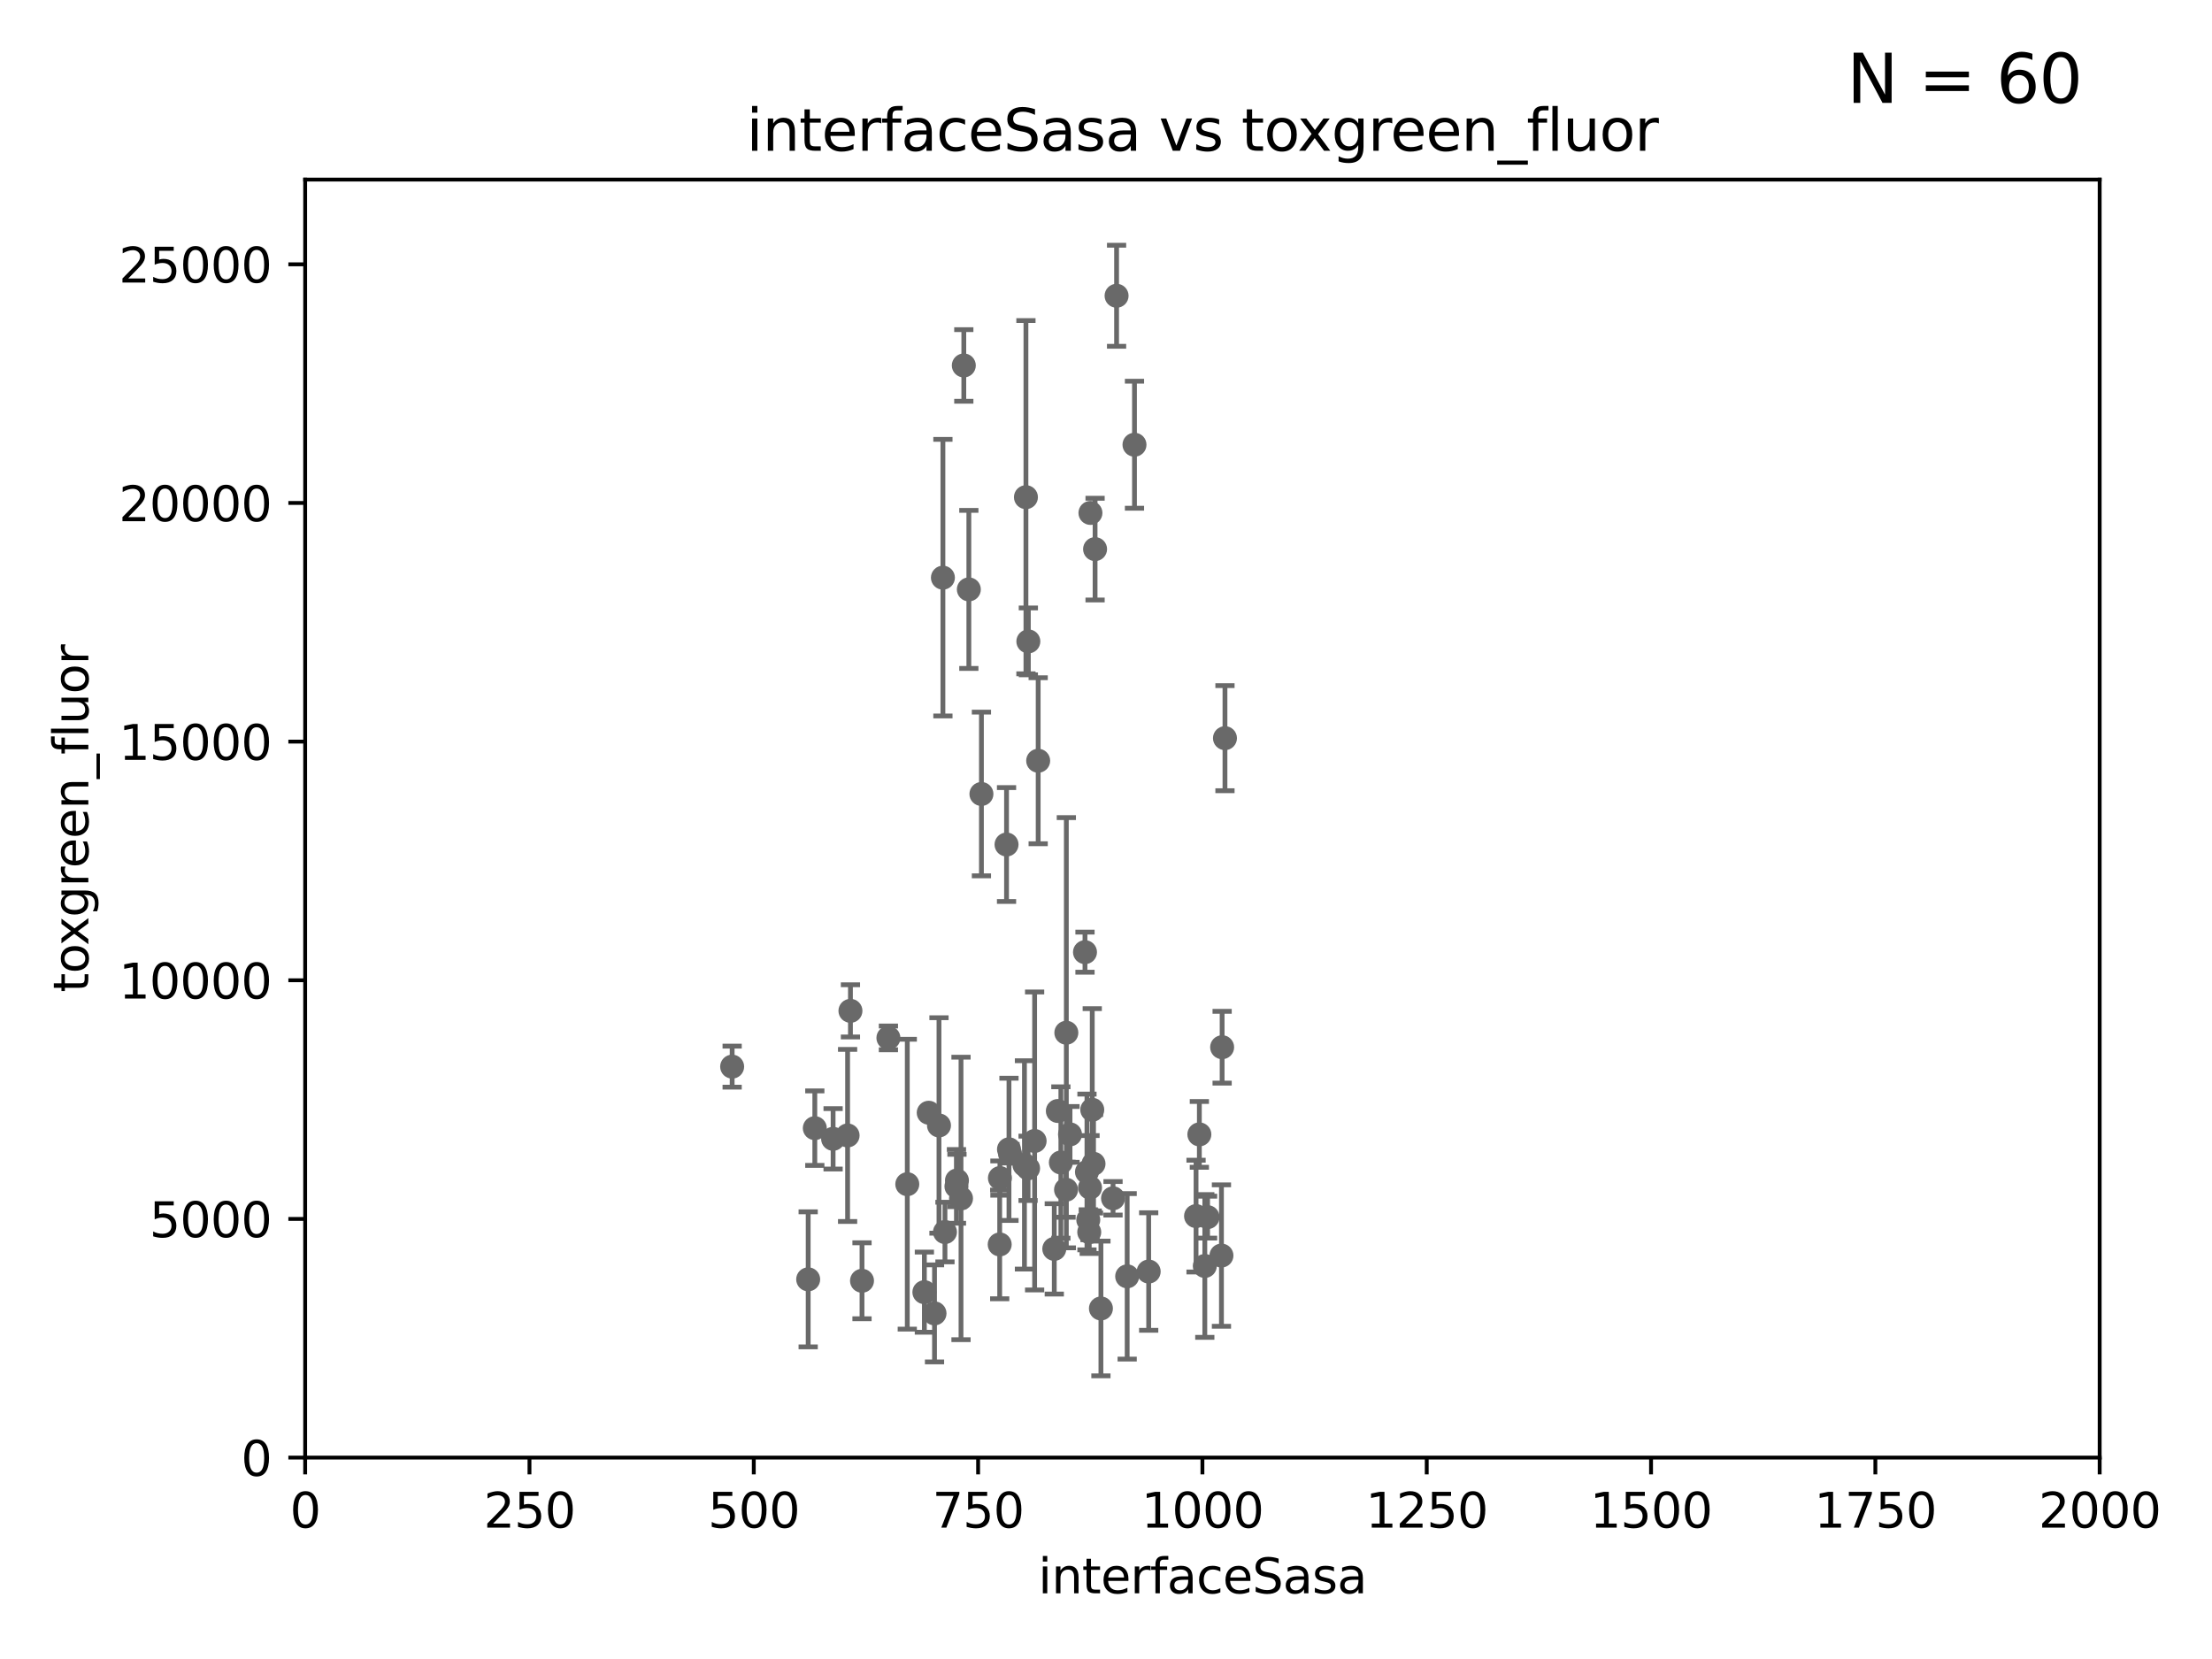 <?xml version="1.0" encoding="utf-8" standalone="no"?>
<!DOCTYPE svg PUBLIC "-//W3C//DTD SVG 1.1//EN"
  "http://www.w3.org/Graphics/SVG/1.1/DTD/svg11.dtd">
<svg xmlns:xlink="http://www.w3.org/1999/xlink" width="460.8pt" height="345.6pt" viewBox="0 0 460.8 345.6" xmlns="http://www.w3.org/2000/svg" version="1.1">
 <defs>
  <style type="text/css">*{stroke-linejoin: round; stroke-linecap: butt}</style>
 </defs>
 <g id="figure_1">
  <g id="patch_1">
   <path d="M 0 345.6 
L 460.8 345.6 
L 460.8 0 
L 0 0 
z
" style="fill: #ffffff"/>
  </g>
  <g id="axes_1">
   <g id="patch_2">
    <path d="M 63.571 303.64 
L 437.4 303.64 
L 437.4 37.411 
L 63.571 37.411 
z
" style="fill: #ffffff"/>
   </g>
   <g id="PathCollection_1">
    <defs>
     <path id="md50225b454" d="M 0 1.118 
C 0.297 1.118 0.581 1 0.791 0.791 
C 1 0.581 1.118 0.297 1.118 0 
C 1.118 -0.297 1 -0.581 0.791 -0.791 
C 0.581 -1 0.297 -1.118 0 -1.118 
C -0.297 -1.118 -0.581 -1 -0.791 -0.791 
C -1 -0.581 -1.118 -0.297 -1.118 0 
C -1.118 0.297 -1 0.581 -0.791 0.791 
C -0.581 1 -0.297 1.118 0 1.118 
z
" style="stroke: #696969"/>
    </defs>
    <g clip-path="url(#p2c2720942f)">
     <use xlink:href="#md50225b454" x="152.52" y="222.2" style="fill: #696969; stroke: #696969"/>
     <use xlink:href="#md50225b454" x="239.293" y="264.885" style="fill: #696969; stroke: #696969"/>
     <use xlink:href="#md50225b454" x="222.138" y="215.137" style="fill: #696969; stroke: #696969"/>
     <use xlink:href="#md50225b454" x="254.592" y="218.154" style="fill: #696969; stroke: #696969"/>
     <use xlink:href="#md50225b454" x="227.159" y="106.852" style="fill: #696969; stroke: #696969"/>
     <use xlink:href="#md50225b454" x="193.469" y="231.803" style="fill: #696969; stroke: #696969"/>
     <use xlink:href="#md50225b454" x="227.071" y="247.408" style="fill: #696969; stroke: #696969"/>
     <use xlink:href="#md50225b454" x="220.998" y="242.167" style="fill: #696969; stroke: #696969"/>
     <use xlink:href="#md50225b454" x="213.413" y="242.669" style="fill: #696969; stroke: #696969"/>
     <use xlink:href="#md50225b454" x="219.626" y="260.164" style="fill: #696969; stroke: #696969"/>
     <use xlink:href="#md50225b454" x="208.256" y="259.238" style="fill: #696969; stroke: #696969"/>
     <use xlink:href="#md50225b454" x="177.163" y="210.576" style="fill: #696969; stroke: #696969"/>
     <use xlink:href="#md50225b454" x="234.811" y="265.885" style="fill: #696969; stroke: #696969"/>
     <use xlink:href="#md50225b454" x="209.68" y="175.929" style="fill: #696969; stroke: #696969"/>
     <use xlink:href="#md50225b454" x="200.779" y="76.132" style="fill: #696969; stroke: #696969"/>
     <use xlink:href="#md50225b454" x="226.91" y="256.676" style="fill: #696969; stroke: #696969"/>
     <use xlink:href="#md50225b454" x="196.426" y="120.338" style="fill: #696969; stroke: #696969"/>
     <use xlink:href="#md50225b454" x="228.125" y="114.39" style="fill: #696969; stroke: #696969"/>
     <use xlink:href="#md50225b454" x="227.8" y="242.44" style="fill: #696969; stroke: #696969"/>
     <use xlink:href="#md50225b454" x="251.562" y="253.552" style="fill: #696969; stroke: #696969"/>
     <use xlink:href="#md50225b454" x="226.435" y="244.141" style="fill: #696969; stroke: #696969"/>
     <use xlink:href="#md50225b454" x="255.183" y="153.772" style="fill: #696969; stroke: #696969"/>
     <use xlink:href="#md50225b454" x="215.531" y="237.685" style="fill: #696969; stroke: #696969"/>
     <use xlink:href="#md50225b454" x="210.404" y="240.34" style="fill: #696969; stroke: #696969"/>
     <use xlink:href="#md50225b454" x="214.224" y="133.613" style="fill: #696969; stroke: #696969"/>
     <use xlink:href="#md50225b454" x="201.828" y="122.782" style="fill: #696969; stroke: #696969"/>
     <use xlink:href="#md50225b454" x="229.342" y="272.577" style="fill: #696969; stroke: #696969"/>
     <use xlink:href="#md50225b454" x="249.848" y="236.314" style="fill: #696969; stroke: #696969"/>
     <use xlink:href="#md50225b454" x="222.078" y="247.837" style="fill: #696969; stroke: #696969"/>
     <use xlink:href="#md50225b454" x="169.74" y="235.015" style="fill: #696969; stroke: #696969"/>
     <use xlink:href="#md50225b454" x="231.865" y="249.627" style="fill: #696969; stroke: #696969"/>
     <use xlink:href="#md50225b454" x="254.45" y="261.556" style="fill: #696969; stroke: #696969"/>
     <use xlink:href="#md50225b454" x="222.903" y="236.311" style="fill: #696969; stroke: #696969"/>
     <use xlink:href="#md50225b454" x="249.159" y="253.334" style="fill: #696969; stroke: #696969"/>
     <use xlink:href="#md50225b454" x="176.57" y="236.534" style="fill: #696969; stroke: #696969"/>
     <use xlink:href="#md50225b454" x="173.55" y="237.238" style="fill: #696969; stroke: #696969"/>
     <use xlink:href="#md50225b454" x="208.303" y="245.413" style="fill: #696969; stroke: #696969"/>
     <use xlink:href="#md50225b454" x="168.359" y="266.51" style="fill: #696969; stroke: #696969"/>
     <use xlink:href="#md50225b454" x="214.168" y="243.381" style="fill: #696969; stroke: #696969"/>
     <use xlink:href="#md50225b454" x="195.608" y="234.451" style="fill: #696969; stroke: #696969"/>
     <use xlink:href="#md50225b454" x="179.572" y="266.809" style="fill: #696969; stroke: #696969"/>
     <use xlink:href="#md50225b454" x="210.189" y="239.425" style="fill: #696969; stroke: #696969"/>
     <use xlink:href="#md50225b454" x="192.565" y="269.184" style="fill: #696969; stroke: #696969"/>
     <use xlink:href="#md50225b454" x="236.334" y="92.644" style="fill: #696969; stroke: #696969"/>
     <use xlink:href="#md50225b454" x="199.351" y="245.92" style="fill: #696969; stroke: #696969"/>
     <use xlink:href="#md50225b454" x="250.983" y="263.725" style="fill: #696969; stroke: #696969"/>
     <use xlink:href="#md50225b454" x="194.677" y="273.604" style="fill: #696969; stroke: #696969"/>
     <use xlink:href="#md50225b454" x="196.854" y="256.66" style="fill: #696969; stroke: #696969"/>
     <use xlink:href="#md50225b454" x="189.004" y="246.69" style="fill: #696969; stroke: #696969"/>
     <use xlink:href="#md50225b454" x="185.073" y="216.213" style="fill: #696969; stroke: #696969"/>
     <use xlink:href="#md50225b454" x="216.271" y="158.477" style="fill: #696969; stroke: #696969"/>
     <use xlink:href="#md50225b454" x="226.708" y="254.118" style="fill: #696969; stroke: #696969"/>
     <use xlink:href="#md50225b454" x="199.245" y="247.146" style="fill: #696969; stroke: #696969"/>
     <use xlink:href="#md50225b454" x="226.024" y="198.352" style="fill: #696969; stroke: #696969"/>
     <use xlink:href="#md50225b454" x="213.721" y="103.572" style="fill: #696969; stroke: #696969"/>
     <use xlink:href="#md50225b454" x="204.449" y="165.402" style="fill: #696969; stroke: #696969"/>
     <use xlink:href="#md50225b454" x="200.196" y="249.657" style="fill: #696969; stroke: #696969"/>
     <use xlink:href="#md50225b454" x="227.536" y="231.188" style="fill: #696969; stroke: #696969"/>
     <use xlink:href="#md50225b454" x="232.604" y="61.614" style="fill: #696969; stroke: #696969"/>
     <use xlink:href="#md50225b454" x="220.368" y="231.439" style="fill: #696969; stroke: #696969"/>
    </g>
   </g>
   <g id="matplotlib.axis_1">
    <g id="xtick_1">
     <g id="line2d_1">
      <defs>
       <path id="mc0ea9ac53d" d="M 0 0 
L 0 3.5 
" style="stroke: #000000; stroke-width: 0.8"/>
      </defs>
      <g>
       <use xlink:href="#mc0ea9ac53d" x="63.571" y="303.64" style="stroke: #000000; stroke-width: 0.8"/>
      </g>
     </g>
     <g id="text_1">
      <!-- 0 -->
      <g transform="translate(60.39 318.238)scale(0.1 -0.1)">
       <defs>
        <path id="DejaVuSans-30" d="M 2034 4250 
Q 1547 4250 1301 3770 
Q 1056 3291 1056 2328 
Q 1056 1369 1301 889 
Q 1547 409 2034 409 
Q 2525 409 2770 889 
Q 3016 1369 3016 2328 
Q 3016 3291 2770 3770 
Q 2525 4250 2034 4250 
z
M 2034 4750 
Q 2819 4750 3233 4129 
Q 3647 3509 3647 2328 
Q 3647 1150 3233 529 
Q 2819 -91 2034 -91 
Q 1250 -91 836 529 
Q 422 1150 422 2328 
Q 422 3509 836 4129 
Q 1250 4750 2034 4750 
z
" transform="scale(0.016)"/>
       </defs>
       <use xlink:href="#DejaVuSans-30"/>
      </g>
     </g>
    </g>
    <g id="xtick_2">
     <g id="line2d_2">
      <g>
       <use xlink:href="#mc0ea9ac53d" x="110.3" y="303.64" style="stroke: #000000; stroke-width: 0.8"/>
      </g>
     </g>
     <g id="text_2">
      <!-- 250 -->
      <g transform="translate(100.756 318.238)scale(0.1 -0.1)">
       <defs>
        <path id="DejaVuSans-32" d="M 1228 531 
L 3431 531 
L 3431 0 
L 469 0 
L 469 531 
Q 828 903 1448 1529 
Q 2069 2156 2228 2338 
Q 2531 2678 2651 2914 
Q 2772 3150 2772 3378 
Q 2772 3750 2511 3984 
Q 2250 4219 1831 4219 
Q 1534 4219 1204 4116 
Q 875 4013 500 3803 
L 500 4441 
Q 881 4594 1212 4672 
Q 1544 4750 1819 4750 
Q 2544 4750 2975 4387 
Q 3406 4025 3406 3419 
Q 3406 3131 3298 2873 
Q 3191 2616 2906 2266 
Q 2828 2175 2409 1742 
Q 1991 1309 1228 531 
z
" transform="scale(0.016)"/>
        <path id="DejaVuSans-35" d="M 691 4666 
L 3169 4666 
L 3169 4134 
L 1269 4134 
L 1269 2991 
Q 1406 3038 1543 3061 
Q 1681 3084 1819 3084 
Q 2600 3084 3056 2656 
Q 3513 2228 3513 1497 
Q 3513 744 3044 326 
Q 2575 -91 1722 -91 
Q 1428 -91 1123 -41 
Q 819 9 494 109 
L 494 744 
Q 775 591 1075 516 
Q 1375 441 1709 441 
Q 2250 441 2565 725 
Q 2881 1009 2881 1497 
Q 2881 1984 2565 2268 
Q 2250 2553 1709 2553 
Q 1456 2553 1204 2497 
Q 953 2441 691 2322 
L 691 4666 
z
" transform="scale(0.016)"/>
       </defs>
       <use xlink:href="#DejaVuSans-32"/>
       <use xlink:href="#DejaVuSans-35" x="63.623"/>
       <use xlink:href="#DejaVuSans-30" x="127.246"/>
      </g>
     </g>
    </g>
    <g id="xtick_3">
     <g id="line2d_3">
      <g>
       <use xlink:href="#mc0ea9ac53d" x="157.028" y="303.64" style="stroke: #000000; stroke-width: 0.8"/>
      </g>
     </g>
     <g id="text_3">
      <!-- 500 -->
      <g transform="translate(147.485 318.238)scale(0.1 -0.1)">
       <use xlink:href="#DejaVuSans-35"/>
       <use xlink:href="#DejaVuSans-30" x="63.623"/>
       <use xlink:href="#DejaVuSans-30" x="127.246"/>
      </g>
     </g>
    </g>
    <g id="xtick_4">
     <g id="line2d_4">
      <g>
       <use xlink:href="#mc0ea9ac53d" x="203.757" y="303.64" style="stroke: #000000; stroke-width: 0.8"/>
      </g>
     </g>
     <g id="text_4">
      <!-- 750 -->
      <g transform="translate(194.213 318.238)scale(0.1 -0.1)">
       <defs>
        <path id="DejaVuSans-37" d="M 525 4666 
L 3525 4666 
L 3525 4397 
L 1831 0 
L 1172 0 
L 2766 4134 
L 525 4134 
L 525 4666 
z
" transform="scale(0.016)"/>
       </defs>
       <use xlink:href="#DejaVuSans-37"/>
       <use xlink:href="#DejaVuSans-35" x="63.623"/>
       <use xlink:href="#DejaVuSans-30" x="127.246"/>
      </g>
     </g>
    </g>
    <g id="xtick_5">
     <g id="line2d_5">
      <g>
       <use xlink:href="#mc0ea9ac53d" x="250.486" y="303.64" style="stroke: #000000; stroke-width: 0.8"/>
      </g>
     </g>
     <g id="text_5">
      <!-- 1000 -->
      <g transform="translate(237.761 318.238)scale(0.1 -0.1)">
       <defs>
        <path id="DejaVuSans-31" d="M 794 531 
L 1825 531 
L 1825 4091 
L 703 3866 
L 703 4441 
L 1819 4666 
L 2450 4666 
L 2450 531 
L 3481 531 
L 3481 0 
L 794 0 
L 794 531 
z
" transform="scale(0.016)"/>
       </defs>
       <use xlink:href="#DejaVuSans-31"/>
       <use xlink:href="#DejaVuSans-30" x="63.623"/>
       <use xlink:href="#DejaVuSans-30" x="127.246"/>
       <use xlink:href="#DejaVuSans-30" x="190.869"/>
      </g>
     </g>
    </g>
    <g id="xtick_6">
     <g id="line2d_6">
      <g>
       <use xlink:href="#mc0ea9ac53d" x="297.214" y="303.64" style="stroke: #000000; stroke-width: 0.8"/>
      </g>
     </g>
     <g id="text_6">
      <!-- 1250 -->
      <g transform="translate(284.489 318.238)scale(0.1 -0.1)">
       <use xlink:href="#DejaVuSans-31"/>
       <use xlink:href="#DejaVuSans-32" x="63.623"/>
       <use xlink:href="#DejaVuSans-35" x="127.246"/>
       <use xlink:href="#DejaVuSans-30" x="190.869"/>
      </g>
     </g>
    </g>
    <g id="xtick_7">
     <g id="line2d_7">
      <g>
       <use xlink:href="#mc0ea9ac53d" x="343.943" y="303.64" style="stroke: #000000; stroke-width: 0.8"/>
      </g>
     </g>
     <g id="text_7">
      <!-- 1500 -->
      <g transform="translate(331.218 318.238)scale(0.1 -0.1)">
       <use xlink:href="#DejaVuSans-31"/>
       <use xlink:href="#DejaVuSans-35" x="63.623"/>
       <use xlink:href="#DejaVuSans-30" x="127.246"/>
       <use xlink:href="#DejaVuSans-30" x="190.869"/>
      </g>
     </g>
    </g>
    <g id="xtick_8">
     <g id="line2d_8">
      <g>
       <use xlink:href="#mc0ea9ac53d" x="390.671" y="303.64" style="stroke: #000000; stroke-width: 0.8"/>
      </g>
     </g>
     <g id="text_8">
      <!-- 1750 -->
      <g transform="translate(377.946 318.238)scale(0.1 -0.1)">
       <use xlink:href="#DejaVuSans-31"/>
       <use xlink:href="#DejaVuSans-37" x="63.623"/>
       <use xlink:href="#DejaVuSans-35" x="127.246"/>
       <use xlink:href="#DejaVuSans-30" x="190.869"/>
      </g>
     </g>
    </g>
    <g id="xtick_9">
     <g id="line2d_9">
      <g>
       <use xlink:href="#mc0ea9ac53d" x="437.4" y="303.64" style="stroke: #000000; stroke-width: 0.8"/>
      </g>
     </g>
     <g id="text_9">
      <!-- 2000 -->
      <g transform="translate(424.675 318.238)scale(0.1 -0.1)">
       <use xlink:href="#DejaVuSans-32"/>
       <use xlink:href="#DejaVuSans-30" x="63.623"/>
       <use xlink:href="#DejaVuSans-30" x="127.246"/>
       <use xlink:href="#DejaVuSans-30" x="190.869"/>
      </g>
     </g>
    </g>
    <g id="text_10">
     <!-- interfaceSasa -->
     <g transform="translate(216.279 331.917)scale(0.1 -0.1)">
      <defs>
       <path id="DejaVuSans-69" d="M 603 3500 
L 1178 3500 
L 1178 0 
L 603 0 
L 603 3500 
z
M 603 4863 
L 1178 4863 
L 1178 4134 
L 603 4134 
L 603 4863 
z
" transform="scale(0.016)"/>
       <path id="DejaVuSans-6e" d="M 3513 2113 
L 3513 0 
L 2938 0 
L 2938 2094 
Q 2938 2591 2744 2837 
Q 2550 3084 2163 3084 
Q 1697 3084 1428 2787 
Q 1159 2491 1159 1978 
L 1159 0 
L 581 0 
L 581 3500 
L 1159 3500 
L 1159 2956 
Q 1366 3272 1645 3428 
Q 1925 3584 2291 3584 
Q 2894 3584 3203 3211 
Q 3513 2838 3513 2113 
z
" transform="scale(0.016)"/>
       <path id="DejaVuSans-74" d="M 1172 4494 
L 1172 3500 
L 2356 3500 
L 2356 3053 
L 1172 3053 
L 1172 1153 
Q 1172 725 1289 603 
Q 1406 481 1766 481 
L 2356 481 
L 2356 0 
L 1766 0 
Q 1100 0 847 248 
Q 594 497 594 1153 
L 594 3053 
L 172 3053 
L 172 3500 
L 594 3500 
L 594 4494 
L 1172 4494 
z
" transform="scale(0.016)"/>
       <path id="DejaVuSans-65" d="M 3597 1894 
L 3597 1613 
L 953 1613 
Q 991 1019 1311 708 
Q 1631 397 2203 397 
Q 2534 397 2845 478 
Q 3156 559 3463 722 
L 3463 178 
Q 3153 47 2828 -22 
Q 2503 -91 2169 -91 
Q 1331 -91 842 396 
Q 353 884 353 1716 
Q 353 2575 817 3079 
Q 1281 3584 2069 3584 
Q 2775 3584 3186 3129 
Q 3597 2675 3597 1894 
z
M 3022 2063 
Q 3016 2534 2758 2815 
Q 2500 3097 2075 3097 
Q 1594 3097 1305 2825 
Q 1016 2553 972 2059 
L 3022 2063 
z
" transform="scale(0.016)"/>
       <path id="DejaVuSans-72" d="M 2631 2963 
Q 2534 3019 2420 3045 
Q 2306 3072 2169 3072 
Q 1681 3072 1420 2755 
Q 1159 2438 1159 1844 
L 1159 0 
L 581 0 
L 581 3500 
L 1159 3500 
L 1159 2956 
Q 1341 3275 1631 3429 
Q 1922 3584 2338 3584 
Q 2397 3584 2469 3576 
Q 2541 3569 2628 3553 
L 2631 2963 
z
" transform="scale(0.016)"/>
       <path id="DejaVuSans-66" d="M 2375 4863 
L 2375 4384 
L 1825 4384 
Q 1516 4384 1395 4259 
Q 1275 4134 1275 3809 
L 1275 3500 
L 2222 3500 
L 2222 3053 
L 1275 3053 
L 1275 0 
L 697 0 
L 697 3053 
L 147 3053 
L 147 3500 
L 697 3500 
L 697 3744 
Q 697 4328 969 4595 
Q 1241 4863 1831 4863 
L 2375 4863 
z
" transform="scale(0.016)"/>
       <path id="DejaVuSans-61" d="M 2194 1759 
Q 1497 1759 1228 1600 
Q 959 1441 959 1056 
Q 959 750 1161 570 
Q 1363 391 1709 391 
Q 2188 391 2477 730 
Q 2766 1069 2766 1631 
L 2766 1759 
L 2194 1759 
z
M 3341 1997 
L 3341 0 
L 2766 0 
L 2766 531 
Q 2569 213 2275 61 
Q 1981 -91 1556 -91 
Q 1019 -91 701 211 
Q 384 513 384 1019 
Q 384 1609 779 1909 
Q 1175 2209 1959 2209 
L 2766 2209 
L 2766 2266 
Q 2766 2663 2505 2880 
Q 2244 3097 1772 3097 
Q 1472 3097 1187 3025 
Q 903 2953 641 2809 
L 641 3341 
Q 956 3463 1253 3523 
Q 1550 3584 1831 3584 
Q 2591 3584 2966 3190 
Q 3341 2797 3341 1997 
z
" transform="scale(0.016)"/>
       <path id="DejaVuSans-63" d="M 3122 3366 
L 3122 2828 
Q 2878 2963 2633 3030 
Q 2388 3097 2138 3097 
Q 1578 3097 1268 2742 
Q 959 2388 959 1747 
Q 959 1106 1268 751 
Q 1578 397 2138 397 
Q 2388 397 2633 464 
Q 2878 531 3122 666 
L 3122 134 
Q 2881 22 2623 -34 
Q 2366 -91 2075 -91 
Q 1284 -91 818 406 
Q 353 903 353 1747 
Q 353 2603 823 3093 
Q 1294 3584 2113 3584 
Q 2378 3584 2631 3529 
Q 2884 3475 3122 3366 
z
" transform="scale(0.016)"/>
       <path id="DejaVuSans-53" d="M 3425 4513 
L 3425 3897 
Q 3066 4069 2747 4153 
Q 2428 4238 2131 4238 
Q 1616 4238 1336 4038 
Q 1056 3838 1056 3469 
Q 1056 3159 1242 3001 
Q 1428 2844 1947 2747 
L 2328 2669 
Q 3034 2534 3370 2195 
Q 3706 1856 3706 1288 
Q 3706 609 3251 259 
Q 2797 -91 1919 -91 
Q 1588 -91 1214 -16 
Q 841 59 441 206 
L 441 856 
Q 825 641 1194 531 
Q 1563 422 1919 422 
Q 2459 422 2753 634 
Q 3047 847 3047 1241 
Q 3047 1584 2836 1778 
Q 2625 1972 2144 2069 
L 1759 2144 
Q 1053 2284 737 2584 
Q 422 2884 422 3419 
Q 422 4038 858 4394 
Q 1294 4750 2059 4750 
Q 2388 4750 2728 4690 
Q 3069 4631 3425 4513 
z
" transform="scale(0.016)"/>
       <path id="DejaVuSans-73" d="M 2834 3397 
L 2834 2853 
Q 2591 2978 2328 3040 
Q 2066 3103 1784 3103 
Q 1356 3103 1142 2972 
Q 928 2841 928 2578 
Q 928 2378 1081 2264 
Q 1234 2150 1697 2047 
L 1894 2003 
Q 2506 1872 2764 1633 
Q 3022 1394 3022 966 
Q 3022 478 2636 193 
Q 2250 -91 1575 -91 
Q 1294 -91 989 -36 
Q 684 19 347 128 
L 347 722 
Q 666 556 975 473 
Q 1284 391 1588 391 
Q 1994 391 2212 530 
Q 2431 669 2431 922 
Q 2431 1156 2273 1281 
Q 2116 1406 1581 1522 
L 1381 1569 
Q 847 1681 609 1914 
Q 372 2147 372 2553 
Q 372 3047 722 3315 
Q 1072 3584 1716 3584 
Q 2034 3584 2315 3537 
Q 2597 3491 2834 3397 
z
" transform="scale(0.016)"/>
      </defs>
      <use xlink:href="#DejaVuSans-69"/>
      <use xlink:href="#DejaVuSans-6e" x="27.783"/>
      <use xlink:href="#DejaVuSans-74" x="91.162"/>
      <use xlink:href="#DejaVuSans-65" x="130.371"/>
      <use xlink:href="#DejaVuSans-72" x="191.895"/>
      <use xlink:href="#DejaVuSans-66" x="233.008"/>
      <use xlink:href="#DejaVuSans-61" x="268.213"/>
      <use xlink:href="#DejaVuSans-63" x="329.492"/>
      <use xlink:href="#DejaVuSans-65" x="384.473"/>
      <use xlink:href="#DejaVuSans-53" x="445.996"/>
      <use xlink:href="#DejaVuSans-61" x="509.473"/>
      <use xlink:href="#DejaVuSans-73" x="570.752"/>
      <use xlink:href="#DejaVuSans-61" x="622.852"/>
     </g>
    </g>
   </g>
   <g id="matplotlib.axis_2">
    <g id="ytick_1">
     <g id="line2d_10">
      <defs>
       <path id="m5cbb2c9a38" d="M 0 0 
L -3.5 0 
" style="stroke: #000000; stroke-width: 0.8"/>
      </defs>
      <g>
       <use xlink:href="#m5cbb2c9a38" x="63.571" y="303.64" style="stroke: #000000; stroke-width: 0.8"/>
      </g>
     </g>
     <g id="text_11">
      <!-- 0 -->
      <g transform="translate(50.209 307.439)scale(0.1 -0.1)">
       <use xlink:href="#DejaVuSans-30"/>
      </g>
     </g>
    </g>
    <g id="ytick_2">
     <g id="line2d_11">
      <g>
       <use xlink:href="#m5cbb2c9a38" x="63.571" y="253.925" style="stroke: #000000; stroke-width: 0.8"/>
      </g>
     </g>
     <g id="text_12">
      <!-- 5000 -->
      <g transform="translate(31.121 257.724)scale(0.1 -0.1)">
       <use xlink:href="#DejaVuSans-35"/>
       <use xlink:href="#DejaVuSans-30" x="63.623"/>
       <use xlink:href="#DejaVuSans-30" x="127.246"/>
       <use xlink:href="#DejaVuSans-30" x="190.869"/>
      </g>
     </g>
    </g>
    <g id="ytick_3">
     <g id="line2d_12">
      <g>
       <use xlink:href="#m5cbb2c9a38" x="63.571" y="204.209" style="stroke: #000000; stroke-width: 0.8"/>
      </g>
     </g>
     <g id="text_13">
      <!-- 10000 -->
      <g transform="translate(24.759 208.009)scale(0.1 -0.1)">
       <use xlink:href="#DejaVuSans-31"/>
       <use xlink:href="#DejaVuSans-30" x="63.623"/>
       <use xlink:href="#DejaVuSans-30" x="127.246"/>
       <use xlink:href="#DejaVuSans-30" x="190.869"/>
       <use xlink:href="#DejaVuSans-30" x="254.492"/>
      </g>
     </g>
    </g>
    <g id="ytick_4">
     <g id="line2d_13">
      <g>
       <use xlink:href="#m5cbb2c9a38" x="63.571" y="154.494" style="stroke: #000000; stroke-width: 0.8"/>
      </g>
     </g>
     <g id="text_14">
      <!-- 15000 -->
      <g transform="translate(24.759 158.293)scale(0.1 -0.1)">
       <use xlink:href="#DejaVuSans-31"/>
       <use xlink:href="#DejaVuSans-35" x="63.623"/>
       <use xlink:href="#DejaVuSans-30" x="127.246"/>
       <use xlink:href="#DejaVuSans-30" x="190.869"/>
       <use xlink:href="#DejaVuSans-30" x="254.492"/>
      </g>
     </g>
    </g>
    <g id="ytick_5">
     <g id="line2d_14">
      <g>
       <use xlink:href="#m5cbb2c9a38" x="63.571" y="104.779" style="stroke: #000000; stroke-width: 0.8"/>
      </g>
     </g>
     <g id="text_15">
      <!-- 20000 -->
      <g transform="translate(24.759 108.578)scale(0.1 -0.1)">
       <use xlink:href="#DejaVuSans-32"/>
       <use xlink:href="#DejaVuSans-30" x="63.623"/>
       <use xlink:href="#DejaVuSans-30" x="127.246"/>
       <use xlink:href="#DejaVuSans-30" x="190.869"/>
       <use xlink:href="#DejaVuSans-30" x="254.492"/>
      </g>
     </g>
    </g>
    <g id="ytick_6">
     <g id="line2d_15">
      <g>
       <use xlink:href="#m5cbb2c9a38" x="63.571" y="55.063" style="stroke: #000000; stroke-width: 0.8"/>
      </g>
     </g>
     <g id="text_16">
      <!-- 25000 -->
      <g transform="translate(24.759 58.862)scale(0.1 -0.1)">
       <use xlink:href="#DejaVuSans-32"/>
       <use xlink:href="#DejaVuSans-35" x="63.623"/>
       <use xlink:href="#DejaVuSans-30" x="127.246"/>
       <use xlink:href="#DejaVuSans-30" x="190.869"/>
       <use xlink:href="#DejaVuSans-30" x="254.492"/>
      </g>
     </g>
    </g>
    <g id="text_17">
     <!-- toxgreen_fluor -->
     <g transform="translate(18.401 206.72)rotate(-90)scale(0.1 -0.1)">
      <defs>
       <path id="DejaVuSans-6f" d="M 1959 3097 
Q 1497 3097 1228 2736 
Q 959 2375 959 1747 
Q 959 1119 1226 758 
Q 1494 397 1959 397 
Q 2419 397 2687 759 
Q 2956 1122 2956 1747 
Q 2956 2369 2687 2733 
Q 2419 3097 1959 3097 
z
M 1959 3584 
Q 2709 3584 3137 3096 
Q 3566 2609 3566 1747 
Q 3566 888 3137 398 
Q 2709 -91 1959 -91 
Q 1206 -91 779 398 
Q 353 888 353 1747 
Q 353 2609 779 3096 
Q 1206 3584 1959 3584 
z
" transform="scale(0.016)"/>
       <path id="DejaVuSans-78" d="M 3513 3500 
L 2247 1797 
L 3578 0 
L 2900 0 
L 1881 1375 
L 863 0 
L 184 0 
L 1544 1831 
L 300 3500 
L 978 3500 
L 1906 2253 
L 2834 3500 
L 3513 3500 
z
" transform="scale(0.016)"/>
       <path id="DejaVuSans-67" d="M 2906 1791 
Q 2906 2416 2648 2759 
Q 2391 3103 1925 3103 
Q 1463 3103 1205 2759 
Q 947 2416 947 1791 
Q 947 1169 1205 825 
Q 1463 481 1925 481 
Q 2391 481 2648 825 
Q 2906 1169 2906 1791 
z
M 3481 434 
Q 3481 -459 3084 -895 
Q 2688 -1331 1869 -1331 
Q 1566 -1331 1297 -1286 
Q 1028 -1241 775 -1147 
L 775 -588 
Q 1028 -725 1275 -790 
Q 1522 -856 1778 -856 
Q 2344 -856 2625 -561 
Q 2906 -266 2906 331 
L 2906 616 
Q 2728 306 2450 153 
Q 2172 0 1784 0 
Q 1141 0 747 490 
Q 353 981 353 1791 
Q 353 2603 747 3093 
Q 1141 3584 1784 3584 
Q 2172 3584 2450 3431 
Q 2728 3278 2906 2969 
L 2906 3500 
L 3481 3500 
L 3481 434 
z
" transform="scale(0.016)"/>
       <path id="DejaVuSans-5f" d="M 3263 -1063 
L 3263 -1509 
L -63 -1509 
L -63 -1063 
L 3263 -1063 
z
" transform="scale(0.016)"/>
       <path id="DejaVuSans-6c" d="M 603 4863 
L 1178 4863 
L 1178 0 
L 603 0 
L 603 4863 
z
" transform="scale(0.016)"/>
       <path id="DejaVuSans-75" d="M 544 1381 
L 544 3500 
L 1119 3500 
L 1119 1403 
Q 1119 906 1312 657 
Q 1506 409 1894 409 
Q 2359 409 2629 706 
Q 2900 1003 2900 1516 
L 2900 3500 
L 3475 3500 
L 3475 0 
L 2900 0 
L 2900 538 
Q 2691 219 2414 64 
Q 2138 -91 1772 -91 
Q 1169 -91 856 284 
Q 544 659 544 1381 
z
M 1991 3584 
L 1991 3584 
z
" transform="scale(0.016)"/>
      </defs>
      <use xlink:href="#DejaVuSans-74"/>
      <use xlink:href="#DejaVuSans-6f" x="39.209"/>
      <use xlink:href="#DejaVuSans-78" x="97.266"/>
      <use xlink:href="#DejaVuSans-67" x="156.445"/>
      <use xlink:href="#DejaVuSans-72" x="219.922"/>
      <use xlink:href="#DejaVuSans-65" x="258.785"/>
      <use xlink:href="#DejaVuSans-65" x="320.309"/>
      <use xlink:href="#DejaVuSans-6e" x="381.832"/>
      <use xlink:href="#DejaVuSans-5f" x="445.211"/>
      <use xlink:href="#DejaVuSans-66" x="495.211"/>
      <use xlink:href="#DejaVuSans-6c" x="530.416"/>
      <use xlink:href="#DejaVuSans-75" x="558.199"/>
      <use xlink:href="#DejaVuSans-6f" x="621.578"/>
      <use xlink:href="#DejaVuSans-72" x="682.76"/>
     </g>
    </g>
   </g>
   <g id="LineCollection_1">
    <path d="M 152.52 226.471 
L 152.52 217.928 
" clip-path="url(#p2c2720942f)" style="fill: none; stroke: #696969"/>
    <path d="M 239.293 277.129 
L 239.293 252.641 
" clip-path="url(#p2c2720942f)" style="fill: none; stroke: #696969"/>
    <path d="M 222.138 259.95 
L 222.138 170.324 
" clip-path="url(#p2c2720942f)" style="fill: none; stroke: #696969"/>
    <path d="M 254.592 225.633 
L 254.592 210.676 
" clip-path="url(#p2c2720942f)" style="fill: none; stroke: #696969"/>
    <path d="M 227.159 107.531 
L 227.159 106.173 
" clip-path="url(#p2c2720942f)" style="fill: none; stroke: #696969"/>
    <path d="M 193.469 232.489 
L 193.469 231.117 
" clip-path="url(#p2c2720942f)" style="fill: none; stroke: #696969"/>
    <path d="M 227.071 258.256 
L 227.071 236.559 
" clip-path="url(#p2c2720942f)" style="fill: none; stroke: #696969"/>
    <path d="M 220.998 257.936 
L 220.998 226.398 
" clip-path="url(#p2c2720942f)" style="fill: none; stroke: #696969"/>
    <path d="M 213.413 264.372 
L 213.413 220.966 
" clip-path="url(#p2c2720942f)" style="fill: none; stroke: #696969"/>
    <path d="M 219.626 269.572 
L 219.626 250.756 
" clip-path="url(#p2c2720942f)" style="fill: none; stroke: #696969"/>
    <path d="M 208.256 270.556 
L 208.256 247.919 
" clip-path="url(#p2c2720942f)" style="fill: none; stroke: #696969"/>
    <path d="M 177.163 216.015 
L 177.163 205.138 
" clip-path="url(#p2c2720942f)" style="fill: none; stroke: #696969"/>
    <path d="M 234.811 283.124 
L 234.811 248.646 
" clip-path="url(#p2c2720942f)" style="fill: none; stroke: #696969"/>
    <path d="M 209.68 187.788 
L 209.68 164.07 
" clip-path="url(#p2c2720942f)" style="fill: none; stroke: #696969"/>
    <path d="M 200.779 83.593 
L 200.779 68.672 
" clip-path="url(#p2c2720942f)" style="fill: none; stroke: #696969"/>
    <path d="M 226.91 261.121 
L 226.91 252.231 
" clip-path="url(#p2c2720942f)" style="fill: none; stroke: #696969"/>
    <path d="M 196.426 149.148 
L 196.426 91.528 
" clip-path="url(#p2c2720942f)" style="fill: none; stroke: #696969"/>
    <path d="M 228.125 124.986 
L 228.125 103.795 
" clip-path="url(#p2c2720942f)" style="fill: none; stroke: #696969"/>
    <path d="M 227.8 252.692 
L 227.8 232.189 
" clip-path="url(#p2c2720942f)" style="fill: none; stroke: #696969"/>
    <path d="M 251.562 257.916 
L 251.562 249.188 
" clip-path="url(#p2c2720942f)" style="fill: none; stroke: #696969"/>
    <path d="M 226.435 260.365 
L 226.435 227.916 
" clip-path="url(#p2c2720942f)" style="fill: none; stroke: #696969"/>
    <path d="M 255.183 164.719 
L 255.183 142.826 
" clip-path="url(#p2c2720942f)" style="fill: none; stroke: #696969"/>
    <path d="M 215.531 268.723 
L 215.531 206.647 
" clip-path="url(#p2c2720942f)" style="fill: none; stroke: #696969"/>
    <path d="M 210.404 242.273 
L 210.404 238.408 
" clip-path="url(#p2c2720942f)" style="fill: none; stroke: #696969"/>
    <path d="M 214.224 140.578 
L 214.224 126.648 
" clip-path="url(#p2c2720942f)" style="fill: none; stroke: #696969"/>
    <path d="M 201.828 139.246 
L 201.828 106.318 
" clip-path="url(#p2c2720942f)" style="fill: none; stroke: #696969"/>
    <path d="M 229.342 286.609 
L 229.342 258.546 
" clip-path="url(#p2c2720942f)" style="fill: none; stroke: #696969"/>
    <path d="M 249.848 243.166 
L 249.848 229.462 
" clip-path="url(#p2c2720942f)" style="fill: none; stroke: #696969"/>
    <path d="M 222.078 253.574 
L 222.078 242.1 
" clip-path="url(#p2c2720942f)" style="fill: none; stroke: #696969"/>
    <path d="M 169.74 242.774 
L 169.74 227.255 
" clip-path="url(#p2c2720942f)" style="fill: none; stroke: #696969"/>
    <path d="M 231.865 253.12 
L 231.865 246.134 
" clip-path="url(#p2c2720942f)" style="fill: none; stroke: #696969"/>
    <path d="M 254.45 276.286 
L 254.45 246.827 
" clip-path="url(#p2c2720942f)" style="fill: none; stroke: #696969"/>
    <path d="M 222.903 242.12 
L 222.903 230.502 
" clip-path="url(#p2c2720942f)" style="fill: none; stroke: #696969"/>
    <path d="M 249.159 264.978 
L 249.159 241.691 
" clip-path="url(#p2c2720942f)" style="fill: none; stroke: #696969"/>
    <path d="M 176.57 254.454 
L 176.57 218.613 
" clip-path="url(#p2c2720942f)" style="fill: none; stroke: #696969"/>
    <path d="M 173.55 243.529 
L 173.55 230.947 
" clip-path="url(#p2c2720942f)" style="fill: none; stroke: #696969"/>
    <path d="M 208.303 248.978 
L 208.303 241.849 
" clip-path="url(#p2c2720942f)" style="fill: none; stroke: #696969"/>
    <path d="M 168.359 280.575 
L 168.359 252.445 
" clip-path="url(#p2c2720942f)" style="fill: none; stroke: #696969"/>
    <path d="M 214.168 250.085 
L 214.168 236.678 
" clip-path="url(#p2c2720942f)" style="fill: none; stroke: #696969"/>
    <path d="M 195.608 256.894 
L 195.608 212.008 
" clip-path="url(#p2c2720942f)" style="fill: none; stroke: #696969"/>
    <path d="M 179.572 274.722 
L 179.572 258.896 
" clip-path="url(#p2c2720942f)" style="fill: none; stroke: #696969"/>
    <path d="M 210.189 254.237 
L 210.189 224.613 
" clip-path="url(#p2c2720942f)" style="fill: none; stroke: #696969"/>
    <path d="M 192.565 277.534 
L 192.565 260.834 
" clip-path="url(#p2c2720942f)" style="fill: none; stroke: #696969"/>
    <path d="M 236.334 105.875 
L 236.334 79.413 
" clip-path="url(#p2c2720942f)" style="fill: none; stroke: #696969"/>
    <path d="M 199.351 251.369 
L 199.351 240.47 
" clip-path="url(#p2c2720942f)" style="fill: none; stroke: #696969"/>
    <path d="M 250.983 278.595 
L 250.983 248.856 
" clip-path="url(#p2c2720942f)" style="fill: none; stroke: #696969"/>
    <path d="M 194.677 283.707 
L 194.677 263.501 
" clip-path="url(#p2c2720942f)" style="fill: none; stroke: #696969"/>
    <path d="M 196.854 262.872 
L 196.854 250.447 
" clip-path="url(#p2c2720942f)" style="fill: none; stroke: #696969"/>
    <path d="M 189.004 276.882 
L 189.004 216.498 
" clip-path="url(#p2c2720942f)" style="fill: none; stroke: #696969"/>
    <path d="M 185.073 218.689 
L 185.073 213.737 
" clip-path="url(#p2c2720942f)" style="fill: none; stroke: #696969"/>
    <path d="M 216.271 175.768 
L 216.271 141.185 
" clip-path="url(#p2c2720942f)" style="fill: none; stroke: #696969"/>
    <path d="M 226.708 256.23 
L 226.708 252.006 
" clip-path="url(#p2c2720942f)" style="fill: none; stroke: #696969"/>
    <path d="M 199.245 254.825 
L 199.245 239.466 
" clip-path="url(#p2c2720942f)" style="fill: none; stroke: #696969"/>
    <path d="M 226.024 202.531 
L 226.024 194.173 
" clip-path="url(#p2c2720942f)" style="fill: none; stroke: #696969"/>
    <path d="M 213.721 140.364 
L 213.721 66.78 
" clip-path="url(#p2c2720942f)" style="fill: none; stroke: #696969"/>
    <path d="M 204.449 182.454 
L 204.449 148.349 
" clip-path="url(#p2c2720942f)" style="fill: none; stroke: #696969"/>
    <path d="M 200.196 279.08 
L 200.196 220.233 
" clip-path="url(#p2c2720942f)" style="fill: none; stroke: #696969"/>
    <path d="M 227.536 252.255 
L 227.536 210.121 
" clip-path="url(#p2c2720942f)" style="fill: none; stroke: #696969"/>
    <path d="M 232.604 72.14 
L 232.604 51.088 
" clip-path="url(#p2c2720942f)" style="fill: none; stroke: #696969"/>
    <path d="M 220.368 232.352 
L 220.368 230.525 
" clip-path="url(#p2c2720942f)" style="fill: none; stroke: #696969"/>
   </g>
   <g id="line2d_16">
    <defs>
     <path id="md3f0b3f369" d="M 2 0 
L -2 -0 
" style="stroke: #696969"/>
    </defs>
    <g clip-path="url(#p2c2720942f)">
     <use xlink:href="#md3f0b3f369" x="152.52" y="226.471" style="fill: #696969; stroke: #696969"/>
     <use xlink:href="#md3f0b3f369" x="239.293" y="277.129" style="fill: #696969; stroke: #696969"/>
     <use xlink:href="#md3f0b3f369" x="222.138" y="259.95" style="fill: #696969; stroke: #696969"/>
     <use xlink:href="#md3f0b3f369" x="254.592" y="225.633" style="fill: #696969; stroke: #696969"/>
     <use xlink:href="#md3f0b3f369" x="227.159" y="107.531" style="fill: #696969; stroke: #696969"/>
     <use xlink:href="#md3f0b3f369" x="193.469" y="232.489" style="fill: #696969; stroke: #696969"/>
     <use xlink:href="#md3f0b3f369" x="227.071" y="258.256" style="fill: #696969; stroke: #696969"/>
     <use xlink:href="#md3f0b3f369" x="220.998" y="257.936" style="fill: #696969; stroke: #696969"/>
     <use xlink:href="#md3f0b3f369" x="213.413" y="264.372" style="fill: #696969; stroke: #696969"/>
     <use xlink:href="#md3f0b3f369" x="219.626" y="269.572" style="fill: #696969; stroke: #696969"/>
     <use xlink:href="#md3f0b3f369" x="208.256" y="270.556" style="fill: #696969; stroke: #696969"/>
     <use xlink:href="#md3f0b3f369" x="177.163" y="216.015" style="fill: #696969; stroke: #696969"/>
     <use xlink:href="#md3f0b3f369" x="234.811" y="283.124" style="fill: #696969; stroke: #696969"/>
     <use xlink:href="#md3f0b3f369" x="209.68" y="187.788" style="fill: #696969; stroke: #696969"/>
     <use xlink:href="#md3f0b3f369" x="200.779" y="83.593" style="fill: #696969; stroke: #696969"/>
     <use xlink:href="#md3f0b3f369" x="226.91" y="261.121" style="fill: #696969; stroke: #696969"/>
     <use xlink:href="#md3f0b3f369" x="196.426" y="149.148" style="fill: #696969; stroke: #696969"/>
     <use xlink:href="#md3f0b3f369" x="228.125" y="124.986" style="fill: #696969; stroke: #696969"/>
     <use xlink:href="#md3f0b3f369" x="227.8" y="252.692" style="fill: #696969; stroke: #696969"/>
     <use xlink:href="#md3f0b3f369" x="251.562" y="257.916" style="fill: #696969; stroke: #696969"/>
     <use xlink:href="#md3f0b3f369" x="226.435" y="260.365" style="fill: #696969; stroke: #696969"/>
     <use xlink:href="#md3f0b3f369" x="255.183" y="164.719" style="fill: #696969; stroke: #696969"/>
     <use xlink:href="#md3f0b3f369" x="215.531" y="268.723" style="fill: #696969; stroke: #696969"/>
     <use xlink:href="#md3f0b3f369" x="210.404" y="242.273" style="fill: #696969; stroke: #696969"/>
     <use xlink:href="#md3f0b3f369" x="214.224" y="140.578" style="fill: #696969; stroke: #696969"/>
     <use xlink:href="#md3f0b3f369" x="201.828" y="139.246" style="fill: #696969; stroke: #696969"/>
     <use xlink:href="#md3f0b3f369" x="229.342" y="286.609" style="fill: #696969; stroke: #696969"/>
     <use xlink:href="#md3f0b3f369" x="249.848" y="243.166" style="fill: #696969; stroke: #696969"/>
     <use xlink:href="#md3f0b3f369" x="222.078" y="253.574" style="fill: #696969; stroke: #696969"/>
     <use xlink:href="#md3f0b3f369" x="169.74" y="242.774" style="fill: #696969; stroke: #696969"/>
     <use xlink:href="#md3f0b3f369" x="231.865" y="253.12" style="fill: #696969; stroke: #696969"/>
     <use xlink:href="#md3f0b3f369" x="254.45" y="276.286" style="fill: #696969; stroke: #696969"/>
     <use xlink:href="#md3f0b3f369" x="222.903" y="242.12" style="fill: #696969; stroke: #696969"/>
     <use xlink:href="#md3f0b3f369" x="249.159" y="264.978" style="fill: #696969; stroke: #696969"/>
     <use xlink:href="#md3f0b3f369" x="176.57" y="254.454" style="fill: #696969; stroke: #696969"/>
     <use xlink:href="#md3f0b3f369" x="173.55" y="243.529" style="fill: #696969; stroke: #696969"/>
     <use xlink:href="#md3f0b3f369" x="208.303" y="248.978" style="fill: #696969; stroke: #696969"/>
     <use xlink:href="#md3f0b3f369" x="168.359" y="280.575" style="fill: #696969; stroke: #696969"/>
     <use xlink:href="#md3f0b3f369" x="214.168" y="250.085" style="fill: #696969; stroke: #696969"/>
     <use xlink:href="#md3f0b3f369" x="195.608" y="256.894" style="fill: #696969; stroke: #696969"/>
     <use xlink:href="#md3f0b3f369" x="179.572" y="274.722" style="fill: #696969; stroke: #696969"/>
     <use xlink:href="#md3f0b3f369" x="210.189" y="254.237" style="fill: #696969; stroke: #696969"/>
     <use xlink:href="#md3f0b3f369" x="192.565" y="277.534" style="fill: #696969; stroke: #696969"/>
     <use xlink:href="#md3f0b3f369" x="236.334" y="105.875" style="fill: #696969; stroke: #696969"/>
     <use xlink:href="#md3f0b3f369" x="199.351" y="251.369" style="fill: #696969; stroke: #696969"/>
     <use xlink:href="#md3f0b3f369" x="250.983" y="278.595" style="fill: #696969; stroke: #696969"/>
     <use xlink:href="#md3f0b3f369" x="194.677" y="283.707" style="fill: #696969; stroke: #696969"/>
     <use xlink:href="#md3f0b3f369" x="196.854" y="262.872" style="fill: #696969; stroke: #696969"/>
     <use xlink:href="#md3f0b3f369" x="189.004" y="276.882" style="fill: #696969; stroke: #696969"/>
     <use xlink:href="#md3f0b3f369" x="185.073" y="218.689" style="fill: #696969; stroke: #696969"/>
     <use xlink:href="#md3f0b3f369" x="216.271" y="175.768" style="fill: #696969; stroke: #696969"/>
     <use xlink:href="#md3f0b3f369" x="226.708" y="256.23" style="fill: #696969; stroke: #696969"/>
     <use xlink:href="#md3f0b3f369" x="199.245" y="254.825" style="fill: #696969; stroke: #696969"/>
     <use xlink:href="#md3f0b3f369" x="226.024" y="202.531" style="fill: #696969; stroke: #696969"/>
     <use xlink:href="#md3f0b3f369" x="213.721" y="140.364" style="fill: #696969; stroke: #696969"/>
     <use xlink:href="#md3f0b3f369" x="204.449" y="182.454" style="fill: #696969; stroke: #696969"/>
     <use xlink:href="#md3f0b3f369" x="200.196" y="279.08" style="fill: #696969; stroke: #696969"/>
     <use xlink:href="#md3f0b3f369" x="227.536" y="252.255" style="fill: #696969; stroke: #696969"/>
     <use xlink:href="#md3f0b3f369" x="232.604" y="72.14" style="fill: #696969; stroke: #696969"/>
     <use xlink:href="#md3f0b3f369" x="220.368" y="232.352" style="fill: #696969; stroke: #696969"/>
    </g>
   </g>
   <g id="line2d_17">
    <g clip-path="url(#p2c2720942f)">
     <use xlink:href="#md3f0b3f369" x="152.52" y="217.928" style="fill: #696969; stroke: #696969"/>
     <use xlink:href="#md3f0b3f369" x="239.293" y="252.641" style="fill: #696969; stroke: #696969"/>
     <use xlink:href="#md3f0b3f369" x="222.138" y="170.324" style="fill: #696969; stroke: #696969"/>
     <use xlink:href="#md3f0b3f369" x="254.592" y="210.676" style="fill: #696969; stroke: #696969"/>
     <use xlink:href="#md3f0b3f369" x="227.159" y="106.173" style="fill: #696969; stroke: #696969"/>
     <use xlink:href="#md3f0b3f369" x="193.469" y="231.117" style="fill: #696969; stroke: #696969"/>
     <use xlink:href="#md3f0b3f369" x="227.071" y="236.559" style="fill: #696969; stroke: #696969"/>
     <use xlink:href="#md3f0b3f369" x="220.998" y="226.398" style="fill: #696969; stroke: #696969"/>
     <use xlink:href="#md3f0b3f369" x="213.413" y="220.966" style="fill: #696969; stroke: #696969"/>
     <use xlink:href="#md3f0b3f369" x="219.626" y="250.756" style="fill: #696969; stroke: #696969"/>
     <use xlink:href="#md3f0b3f369" x="208.256" y="247.919" style="fill: #696969; stroke: #696969"/>
     <use xlink:href="#md3f0b3f369" x="177.163" y="205.138" style="fill: #696969; stroke: #696969"/>
     <use xlink:href="#md3f0b3f369" x="234.811" y="248.646" style="fill: #696969; stroke: #696969"/>
     <use xlink:href="#md3f0b3f369" x="209.68" y="164.07" style="fill: #696969; stroke: #696969"/>
     <use xlink:href="#md3f0b3f369" x="200.779" y="68.672" style="fill: #696969; stroke: #696969"/>
     <use xlink:href="#md3f0b3f369" x="226.91" y="252.231" style="fill: #696969; stroke: #696969"/>
     <use xlink:href="#md3f0b3f369" x="196.426" y="91.528" style="fill: #696969; stroke: #696969"/>
     <use xlink:href="#md3f0b3f369" x="228.125" y="103.795" style="fill: #696969; stroke: #696969"/>
     <use xlink:href="#md3f0b3f369" x="227.8" y="232.189" style="fill: #696969; stroke: #696969"/>
     <use xlink:href="#md3f0b3f369" x="251.562" y="249.188" style="fill: #696969; stroke: #696969"/>
     <use xlink:href="#md3f0b3f369" x="226.435" y="227.916" style="fill: #696969; stroke: #696969"/>
     <use xlink:href="#md3f0b3f369" x="255.183" y="142.826" style="fill: #696969; stroke: #696969"/>
     <use xlink:href="#md3f0b3f369" x="215.531" y="206.647" style="fill: #696969; stroke: #696969"/>
     <use xlink:href="#md3f0b3f369" x="210.404" y="238.408" style="fill: #696969; stroke: #696969"/>
     <use xlink:href="#md3f0b3f369" x="214.224" y="126.648" style="fill: #696969; stroke: #696969"/>
     <use xlink:href="#md3f0b3f369" x="201.828" y="106.318" style="fill: #696969; stroke: #696969"/>
     <use xlink:href="#md3f0b3f369" x="229.342" y="258.546" style="fill: #696969; stroke: #696969"/>
     <use xlink:href="#md3f0b3f369" x="249.848" y="229.462" style="fill: #696969; stroke: #696969"/>
     <use xlink:href="#md3f0b3f369" x="222.078" y="242.1" style="fill: #696969; stroke: #696969"/>
     <use xlink:href="#md3f0b3f369" x="169.74" y="227.255" style="fill: #696969; stroke: #696969"/>
     <use xlink:href="#md3f0b3f369" x="231.865" y="246.134" style="fill: #696969; stroke: #696969"/>
     <use xlink:href="#md3f0b3f369" x="254.45" y="246.827" style="fill: #696969; stroke: #696969"/>
     <use xlink:href="#md3f0b3f369" x="222.903" y="230.502" style="fill: #696969; stroke: #696969"/>
     <use xlink:href="#md3f0b3f369" x="249.159" y="241.691" style="fill: #696969; stroke: #696969"/>
     <use xlink:href="#md3f0b3f369" x="176.57" y="218.613" style="fill: #696969; stroke: #696969"/>
     <use xlink:href="#md3f0b3f369" x="173.55" y="230.947" style="fill: #696969; stroke: #696969"/>
     <use xlink:href="#md3f0b3f369" x="208.303" y="241.849" style="fill: #696969; stroke: #696969"/>
     <use xlink:href="#md3f0b3f369" x="168.359" y="252.445" style="fill: #696969; stroke: #696969"/>
     <use xlink:href="#md3f0b3f369" x="214.168" y="236.678" style="fill: #696969; stroke: #696969"/>
     <use xlink:href="#md3f0b3f369" x="195.608" y="212.008" style="fill: #696969; stroke: #696969"/>
     <use xlink:href="#md3f0b3f369" x="179.572" y="258.896" style="fill: #696969; stroke: #696969"/>
     <use xlink:href="#md3f0b3f369" x="210.189" y="224.613" style="fill: #696969; stroke: #696969"/>
     <use xlink:href="#md3f0b3f369" x="192.565" y="260.834" style="fill: #696969; stroke: #696969"/>
     <use xlink:href="#md3f0b3f369" x="236.334" y="79.413" style="fill: #696969; stroke: #696969"/>
     <use xlink:href="#md3f0b3f369" x="199.351" y="240.47" style="fill: #696969; stroke: #696969"/>
     <use xlink:href="#md3f0b3f369" x="250.983" y="248.856" style="fill: #696969; stroke: #696969"/>
     <use xlink:href="#md3f0b3f369" x="194.677" y="263.501" style="fill: #696969; stroke: #696969"/>
     <use xlink:href="#md3f0b3f369" x="196.854" y="250.447" style="fill: #696969; stroke: #696969"/>
     <use xlink:href="#md3f0b3f369" x="189.004" y="216.498" style="fill: #696969; stroke: #696969"/>
     <use xlink:href="#md3f0b3f369" x="185.073" y="213.737" style="fill: #696969; stroke: #696969"/>
     <use xlink:href="#md3f0b3f369" x="216.271" y="141.185" style="fill: #696969; stroke: #696969"/>
     <use xlink:href="#md3f0b3f369" x="226.708" y="252.006" style="fill: #696969; stroke: #696969"/>
     <use xlink:href="#md3f0b3f369" x="199.245" y="239.466" style="fill: #696969; stroke: #696969"/>
     <use xlink:href="#md3f0b3f369" x="226.024" y="194.173" style="fill: #696969; stroke: #696969"/>
     <use xlink:href="#md3f0b3f369" x="213.721" y="66.78" style="fill: #696969; stroke: #696969"/>
     <use xlink:href="#md3f0b3f369" x="204.449" y="148.349" style="fill: #696969; stroke: #696969"/>
     <use xlink:href="#md3f0b3f369" x="200.196" y="220.233" style="fill: #696969; stroke: #696969"/>
     <use xlink:href="#md3f0b3f369" x="227.536" y="210.121" style="fill: #696969; stroke: #696969"/>
     <use xlink:href="#md3f0b3f369" x="232.604" y="51.088" style="fill: #696969; stroke: #696969"/>
     <use xlink:href="#md3f0b3f369" x="220.368" y="230.525" style="fill: #696969; stroke: #696969"/>
    </g>
   </g>
   <g id="line2d_18">
    <defs>
     <path id="m3f203ae077" d="M 0 2 
C 0.53 2 1.039 1.789 1.414 1.414 
C 1.789 1.039 2 0.53 2 0 
C 2 -0.53 1.789 -1.039 1.414 -1.414 
C 1.039 -1.789 0.53 -2 0 -2 
C -0.53 -2 -1.039 -1.789 -1.414 -1.414 
C -1.789 -1.039 -2 -0.53 -2 0 
C -2 0.53 -1.789 1.039 -1.414 1.414 
C -1.039 1.789 -0.53 2 0 2 
z
" style="stroke: #696969"/>
    </defs>
    <g clip-path="url(#p2c2720942f)">
     <use xlink:href="#m3f203ae077" x="152.52" y="222.2" style="fill: #696969; stroke: #696969"/>
     <use xlink:href="#m3f203ae077" x="239.293" y="264.885" style="fill: #696969; stroke: #696969"/>
     <use xlink:href="#m3f203ae077" x="222.138" y="215.137" style="fill: #696969; stroke: #696969"/>
     <use xlink:href="#m3f203ae077" x="254.592" y="218.154" style="fill: #696969; stroke: #696969"/>
     <use xlink:href="#m3f203ae077" x="227.159" y="106.852" style="fill: #696969; stroke: #696969"/>
     <use xlink:href="#m3f203ae077" x="193.469" y="231.803" style="fill: #696969; stroke: #696969"/>
     <use xlink:href="#m3f203ae077" x="227.071" y="247.408" style="fill: #696969; stroke: #696969"/>
     <use xlink:href="#m3f203ae077" x="220.998" y="242.167" style="fill: #696969; stroke: #696969"/>
     <use xlink:href="#m3f203ae077" x="213.413" y="242.669" style="fill: #696969; stroke: #696969"/>
     <use xlink:href="#m3f203ae077" x="219.626" y="260.164" style="fill: #696969; stroke: #696969"/>
     <use xlink:href="#m3f203ae077" x="208.256" y="259.238" style="fill: #696969; stroke: #696969"/>
     <use xlink:href="#m3f203ae077" x="177.163" y="210.576" style="fill: #696969; stroke: #696969"/>
     <use xlink:href="#m3f203ae077" x="234.811" y="265.885" style="fill: #696969; stroke: #696969"/>
     <use xlink:href="#m3f203ae077" x="209.68" y="175.929" style="fill: #696969; stroke: #696969"/>
     <use xlink:href="#m3f203ae077" x="200.779" y="76.132" style="fill: #696969; stroke: #696969"/>
     <use xlink:href="#m3f203ae077" x="226.91" y="256.676" style="fill: #696969; stroke: #696969"/>
     <use xlink:href="#m3f203ae077" x="196.426" y="120.338" style="fill: #696969; stroke: #696969"/>
     <use xlink:href="#m3f203ae077" x="228.125" y="114.39" style="fill: #696969; stroke: #696969"/>
     <use xlink:href="#m3f203ae077" x="227.8" y="242.44" style="fill: #696969; stroke: #696969"/>
     <use xlink:href="#m3f203ae077" x="251.562" y="253.552" style="fill: #696969; stroke: #696969"/>
     <use xlink:href="#m3f203ae077" x="226.435" y="244.141" style="fill: #696969; stroke: #696969"/>
     <use xlink:href="#m3f203ae077" x="255.183" y="153.772" style="fill: #696969; stroke: #696969"/>
     <use xlink:href="#m3f203ae077" x="215.531" y="237.685" style="fill: #696969; stroke: #696969"/>
     <use xlink:href="#m3f203ae077" x="210.404" y="240.34" style="fill: #696969; stroke: #696969"/>
     <use xlink:href="#m3f203ae077" x="214.224" y="133.613" style="fill: #696969; stroke: #696969"/>
     <use xlink:href="#m3f203ae077" x="201.828" y="122.782" style="fill: #696969; stroke: #696969"/>
     <use xlink:href="#m3f203ae077" x="229.342" y="272.577" style="fill: #696969; stroke: #696969"/>
     <use xlink:href="#m3f203ae077" x="249.848" y="236.314" style="fill: #696969; stroke: #696969"/>
     <use xlink:href="#m3f203ae077" x="222.078" y="247.837" style="fill: #696969; stroke: #696969"/>
     <use xlink:href="#m3f203ae077" x="169.74" y="235.015" style="fill: #696969; stroke: #696969"/>
     <use xlink:href="#m3f203ae077" x="231.865" y="249.627" style="fill: #696969; stroke: #696969"/>
     <use xlink:href="#m3f203ae077" x="254.45" y="261.556" style="fill: #696969; stroke: #696969"/>
     <use xlink:href="#m3f203ae077" x="222.903" y="236.311" style="fill: #696969; stroke: #696969"/>
     <use xlink:href="#m3f203ae077" x="249.159" y="253.334" style="fill: #696969; stroke: #696969"/>
     <use xlink:href="#m3f203ae077" x="176.57" y="236.534" style="fill: #696969; stroke: #696969"/>
     <use xlink:href="#m3f203ae077" x="173.55" y="237.238" style="fill: #696969; stroke: #696969"/>
     <use xlink:href="#m3f203ae077" x="208.303" y="245.413" style="fill: #696969; stroke: #696969"/>
     <use xlink:href="#m3f203ae077" x="168.359" y="266.51" style="fill: #696969; stroke: #696969"/>
     <use xlink:href="#m3f203ae077" x="214.168" y="243.381" style="fill: #696969; stroke: #696969"/>
     <use xlink:href="#m3f203ae077" x="195.608" y="234.451" style="fill: #696969; stroke: #696969"/>
     <use xlink:href="#m3f203ae077" x="179.572" y="266.809" style="fill: #696969; stroke: #696969"/>
     <use xlink:href="#m3f203ae077" x="210.189" y="239.425" style="fill: #696969; stroke: #696969"/>
     <use xlink:href="#m3f203ae077" x="192.565" y="269.184" style="fill: #696969; stroke: #696969"/>
     <use xlink:href="#m3f203ae077" x="236.334" y="92.644" style="fill: #696969; stroke: #696969"/>
     <use xlink:href="#m3f203ae077" x="199.351" y="245.92" style="fill: #696969; stroke: #696969"/>
     <use xlink:href="#m3f203ae077" x="250.983" y="263.725" style="fill: #696969; stroke: #696969"/>
     <use xlink:href="#m3f203ae077" x="194.677" y="273.604" style="fill: #696969; stroke: #696969"/>
     <use xlink:href="#m3f203ae077" x="196.854" y="256.66" style="fill: #696969; stroke: #696969"/>
     <use xlink:href="#m3f203ae077" x="189.004" y="246.69" style="fill: #696969; stroke: #696969"/>
     <use xlink:href="#m3f203ae077" x="185.073" y="216.213" style="fill: #696969; stroke: #696969"/>
     <use xlink:href="#m3f203ae077" x="216.271" y="158.477" style="fill: #696969; stroke: #696969"/>
     <use xlink:href="#m3f203ae077" x="226.708" y="254.118" style="fill: #696969; stroke: #696969"/>
     <use xlink:href="#m3f203ae077" x="199.245" y="247.146" style="fill: #696969; stroke: #696969"/>
     <use xlink:href="#m3f203ae077" x="226.024" y="198.352" style="fill: #696969; stroke: #696969"/>
     <use xlink:href="#m3f203ae077" x="213.721" y="103.572" style="fill: #696969; stroke: #696969"/>
     <use xlink:href="#m3f203ae077" x="204.449" y="165.402" style="fill: #696969; stroke: #696969"/>
     <use xlink:href="#m3f203ae077" x="200.196" y="249.657" style="fill: #696969; stroke: #696969"/>
     <use xlink:href="#m3f203ae077" x="227.536" y="231.188" style="fill: #696969; stroke: #696969"/>
     <use xlink:href="#m3f203ae077" x="232.604" y="61.614" style="fill: #696969; stroke: #696969"/>
     <use xlink:href="#m3f203ae077" x="220.368" y="231.439" style="fill: #696969; stroke: #696969"/>
    </g>
   </g>
   <g id="patch_3">
    <path d="M 63.571 303.64 
L 63.571 37.411 
" style="fill: none; stroke: #000000; stroke-width: 0.8; stroke-linejoin: miter; stroke-linecap: square"/>
   </g>
   <g id="patch_4">
    <path d="M 437.4 303.64 
L 437.4 37.411 
" style="fill: none; stroke: #000000; stroke-width: 0.8; stroke-linejoin: miter; stroke-linecap: square"/>
   </g>
   <g id="patch_5">
    <path d="M 63.571 303.64 
L 437.4 303.64 
" style="fill: none; stroke: #000000; stroke-width: 0.8; stroke-linejoin: miter; stroke-linecap: square"/>
   </g>
   <g id="patch_6">
    <path d="M 63.571 37.411 
L 437.4 37.411 
" style="fill: none; stroke: #000000; stroke-width: 0.8; stroke-linejoin: miter; stroke-linecap: square"/>
   </g>
   <g id="text_18">
    <!-- N = 60 -->
    <g transform="translate(384.743 21.426)scale(0.14 -0.14)">
     <defs>
      <path id="DejaVuSans-4e" d="M 628 4666 
L 1478 4666 
L 3547 763 
L 3547 4666 
L 4159 4666 
L 4159 0 
L 3309 0 
L 1241 3903 
L 1241 0 
L 628 0 
L 628 4666 
z
" transform="scale(0.016)"/>
      <path id="DejaVuSans-20" transform="scale(0.016)"/>
      <path id="DejaVuSans-3d" d="M 678 2906 
L 4684 2906 
L 4684 2381 
L 678 2381 
L 678 2906 
z
M 678 1631 
L 4684 1631 
L 4684 1100 
L 678 1100 
L 678 1631 
z
" transform="scale(0.016)"/>
      <path id="DejaVuSans-36" d="M 2113 2584 
Q 1688 2584 1439 2293 
Q 1191 2003 1191 1497 
Q 1191 994 1439 701 
Q 1688 409 2113 409 
Q 2538 409 2786 701 
Q 3034 994 3034 1497 
Q 3034 2003 2786 2293 
Q 2538 2584 2113 2584 
z
M 3366 4563 
L 3366 3988 
Q 3128 4100 2886 4159 
Q 2644 4219 2406 4219 
Q 1781 4219 1451 3797 
Q 1122 3375 1075 2522 
Q 1259 2794 1537 2939 
Q 1816 3084 2150 3084 
Q 2853 3084 3261 2657 
Q 3669 2231 3669 1497 
Q 3669 778 3244 343 
Q 2819 -91 2113 -91 
Q 1303 -91 875 529 
Q 447 1150 447 2328 
Q 447 3434 972 4092 
Q 1497 4750 2381 4750 
Q 2619 4750 2861 4703 
Q 3103 4656 3366 4563 
z
" transform="scale(0.016)"/>
     </defs>
     <use xlink:href="#DejaVuSans-4e"/>
     <use xlink:href="#DejaVuSans-20" x="74.805"/>
     <use xlink:href="#DejaVuSans-3d" x="106.592"/>
     <use xlink:href="#DejaVuSans-20" x="190.381"/>
     <use xlink:href="#DejaVuSans-36" x="222.168"/>
     <use xlink:href="#DejaVuSans-30" x="285.791"/>
    </g>
   </g>
   <g id="text_19">
    <!-- interfaceSasa vs toxgreen_fluor -->
    <g transform="translate(155.513 31.411)scale(0.12 -0.12)">
     <defs>
      <path id="DejaVuSans-76" d="M 191 3500 
L 800 3500 
L 1894 563 
L 2988 3500 
L 3597 3500 
L 2284 0 
L 1503 0 
L 191 3500 
z
" transform="scale(0.016)"/>
     </defs>
     <use xlink:href="#DejaVuSans-69"/>
     <use xlink:href="#DejaVuSans-6e" x="27.783"/>
     <use xlink:href="#DejaVuSans-74" x="91.162"/>
     <use xlink:href="#DejaVuSans-65" x="130.371"/>
     <use xlink:href="#DejaVuSans-72" x="191.895"/>
     <use xlink:href="#DejaVuSans-66" x="233.008"/>
     <use xlink:href="#DejaVuSans-61" x="268.213"/>
     <use xlink:href="#DejaVuSans-63" x="329.492"/>
     <use xlink:href="#DejaVuSans-65" x="384.473"/>
     <use xlink:href="#DejaVuSans-53" x="445.996"/>
     <use xlink:href="#DejaVuSans-61" x="509.473"/>
     <use xlink:href="#DejaVuSans-73" x="570.752"/>
     <use xlink:href="#DejaVuSans-61" x="622.852"/>
     <use xlink:href="#DejaVuSans-20" x="684.131"/>
     <use xlink:href="#DejaVuSans-76" x="715.918"/>
     <use xlink:href="#DejaVuSans-73" x="775.098"/>
     <use xlink:href="#DejaVuSans-20" x="827.197"/>
     <use xlink:href="#DejaVuSans-74" x="858.984"/>
     <use xlink:href="#DejaVuSans-6f" x="898.193"/>
     <use xlink:href="#DejaVuSans-78" x="956.25"/>
     <use xlink:href="#DejaVuSans-67" x="1015.43"/>
     <use xlink:href="#DejaVuSans-72" x="1078.906"/>
     <use xlink:href="#DejaVuSans-65" x="1117.77"/>
     <use xlink:href="#DejaVuSans-65" x="1179.293"/>
     <use xlink:href="#DejaVuSans-6e" x="1240.816"/>
     <use xlink:href="#DejaVuSans-5f" x="1304.195"/>
     <use xlink:href="#DejaVuSans-66" x="1354.195"/>
     <use xlink:href="#DejaVuSans-6c" x="1389.4"/>
     <use xlink:href="#DejaVuSans-75" x="1417.184"/>
     <use xlink:href="#DejaVuSans-6f" x="1480.562"/>
     <use xlink:href="#DejaVuSans-72" x="1541.744"/>
    </g>
   </g>
  </g>
 </g>
 <defs>
  <clipPath id="p2c2720942f">
   <rect x="63.571" y="37.411" width="373.829" height="266.229"/>
  </clipPath>
 </defs>
</svg>
